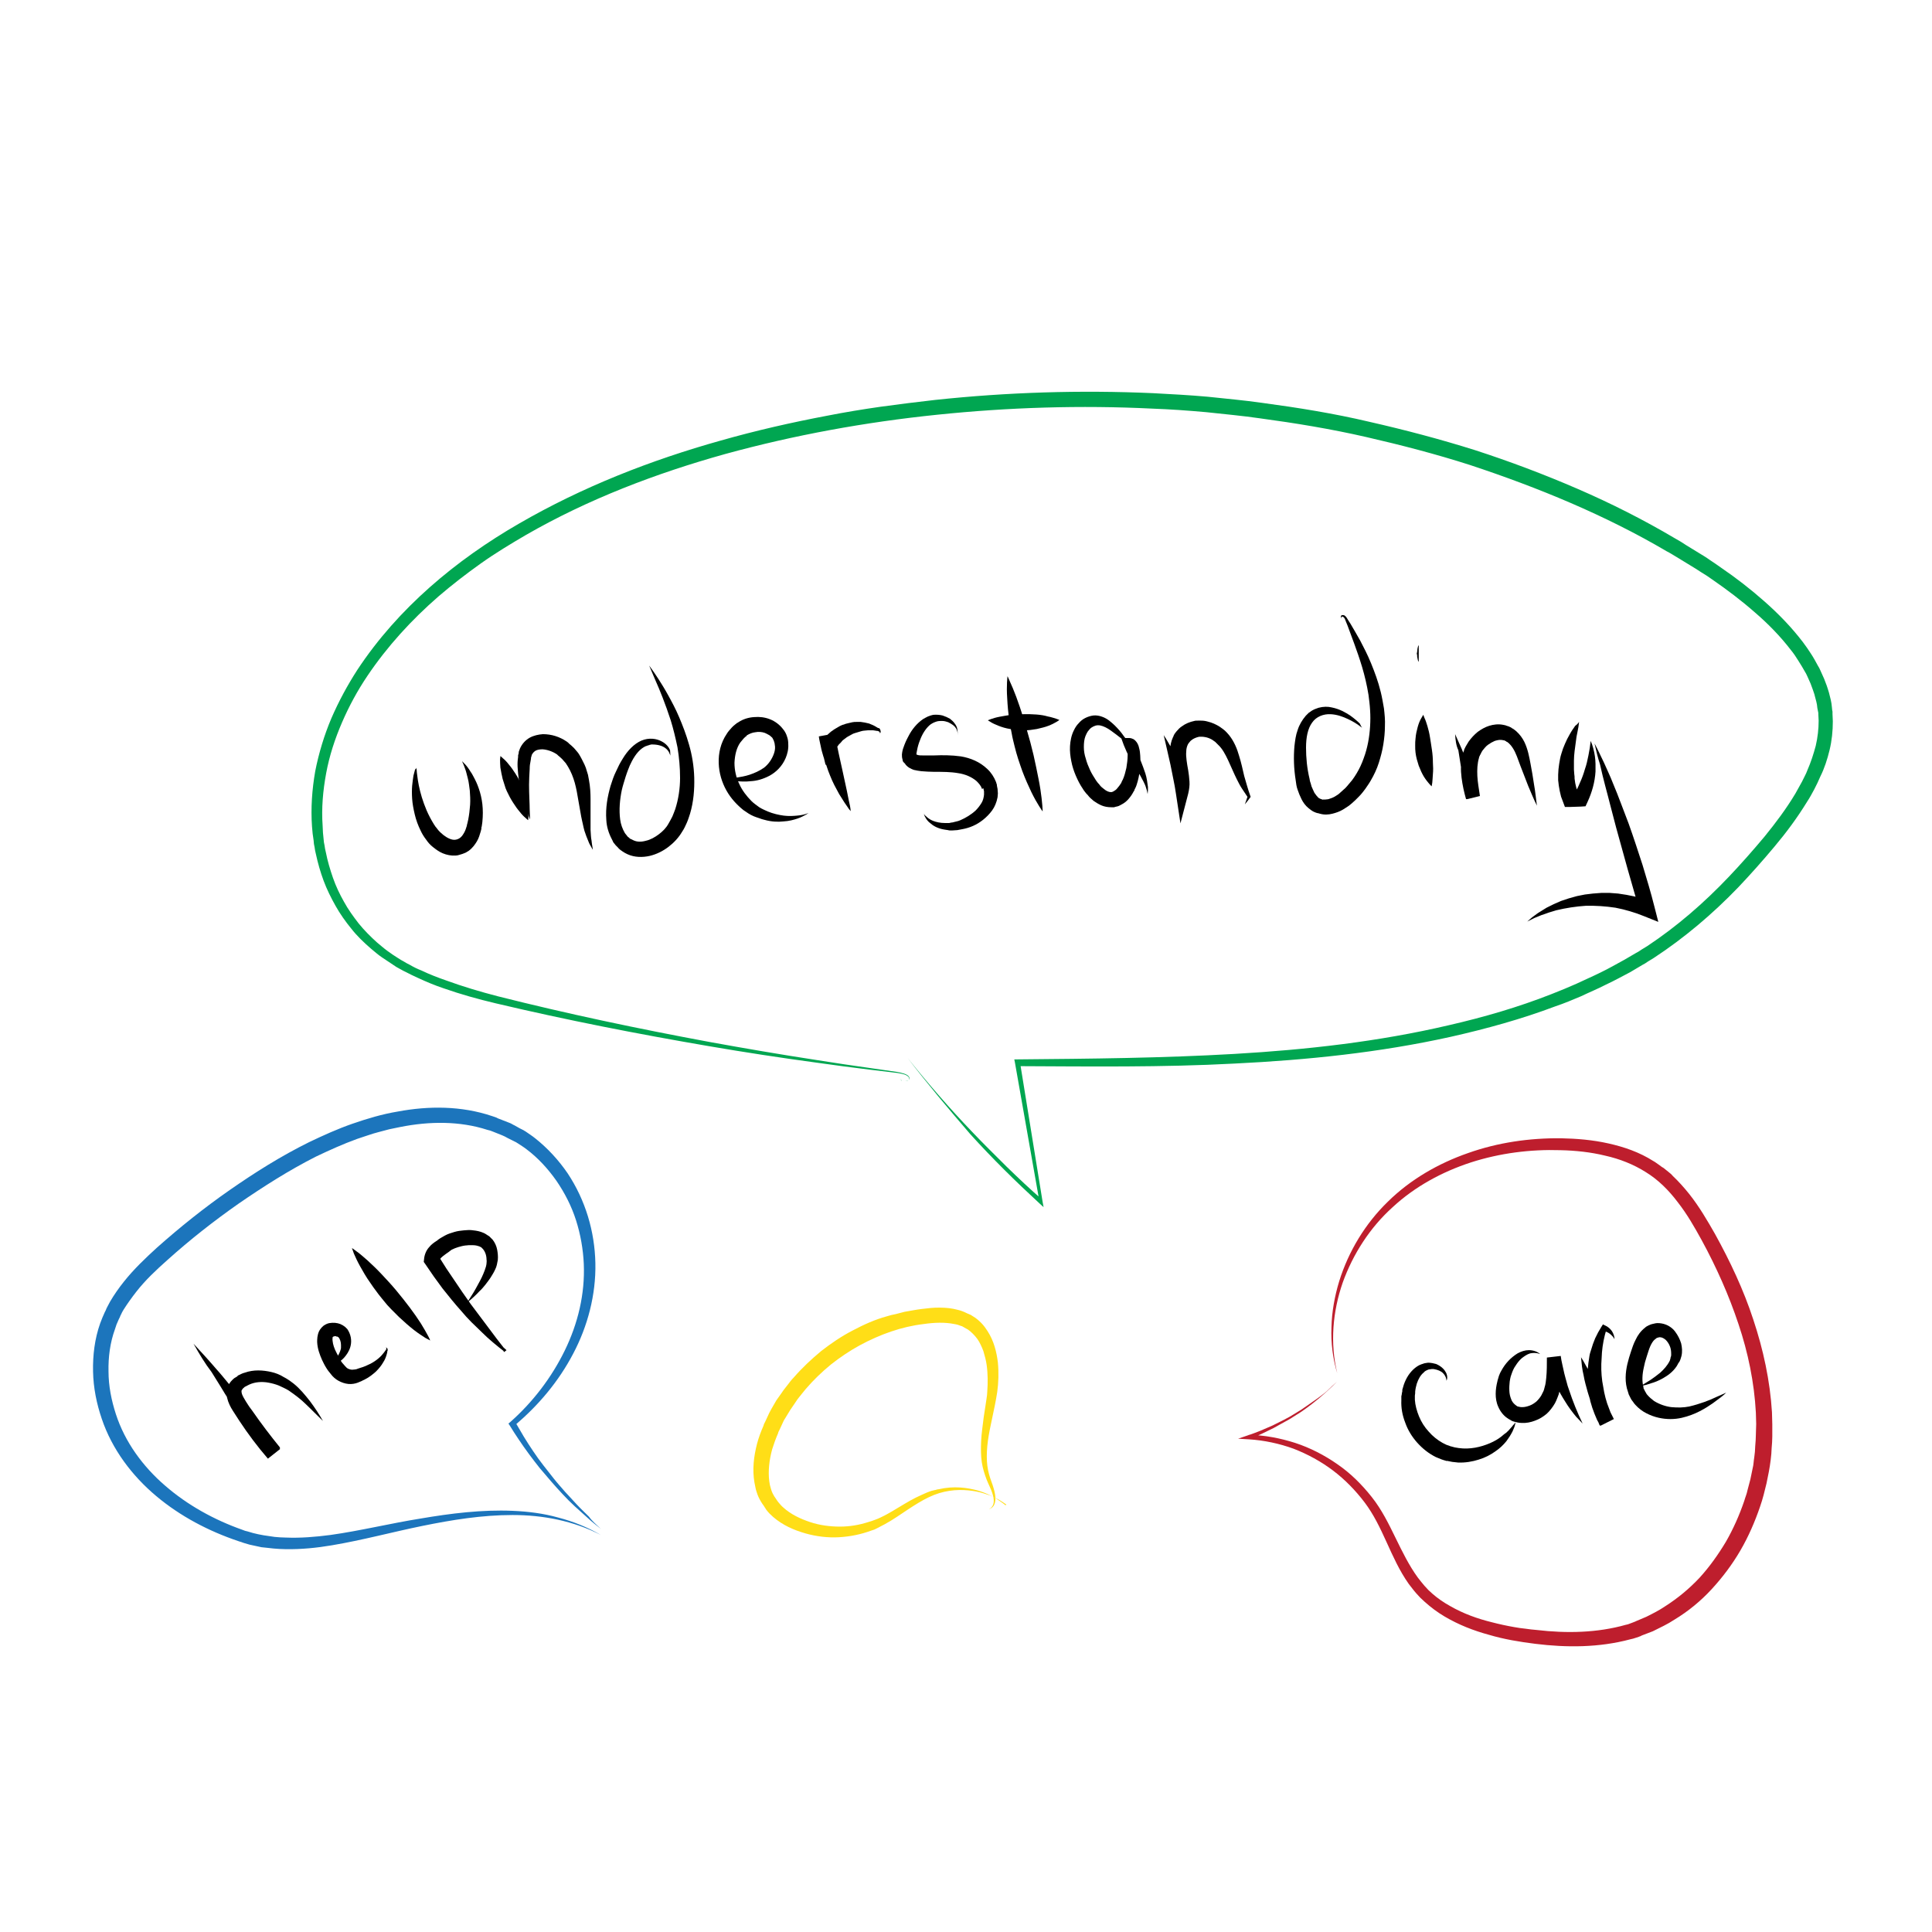 <?xml version="1.0" encoding="utf-8"?>
<!-- Generator: Adobe Illustrator 19.1.0, SVG Export Plug-In . SVG Version: 6.00 Build 0)  -->
<svg version="1.1" id="Layer_1" xmlns="http://www.w3.org/2000/svg" xmlns:xlink="http://www.w3.org/1999/xlink" x="0px" y="0px"
	 viewBox="0 0 600 600" style="enable-background:new 0 0 600 600;" xml:space="preserve">
<style type="text/css">
	.st0{fill:#00A651;}
	.st1{fill:#1C75BC;}
	.st2{fill:#BE1E2D;}
	.st3{fill:#FFDE17;}
</style>
<g>
	<path class="st0" d="M281.9,328.6c6.3,7.9,13,15.6,20,22.9c3.5,3.7,7.1,7.2,10.7,10.8c3.6,3.5,7.3,7,11.1,10.3l-0.9,0.5l-7.6-43.1
		l-0.2-1l1.1,0c22.5-0.2,44.9-0.4,67.3-1.7c22.4-1.3,44.7-3.8,66.5-8.9c10.9-2.5,21.6-5.6,32-9.7c2.6-1,5.2-2.1,7.7-3.2
		c2.5-1.2,5.1-2.3,7.5-3.5c2.5-1.2,4.9-2.6,7.3-3.9l3.6-2.1l0.9-0.5c0.3-0.2,0.6-0.4,0.9-0.6l1.8-1.1c9.2-6.1,17.6-13.4,25.3-21.5
		c3.8-4,7.5-8.2,11.1-12.5c3.5-4.3,6.8-8.7,9.6-13.4c0.7-1.2,1.3-2.4,2-3.6l0.9-1.8c0.3-0.6,0.6-1.2,0.8-1.8c1.1-2.5,1.9-5,2.6-7.6
		c0.6-2.6,0.9-5.2,0.9-7.8l-0.1-2c0,0,0-0.3,0-0.1l0-0.3l-0.1-0.5l-0.2-1c-0.1-1.5-0.5-2.6-0.8-3.8c-0.1-0.6-0.4-1.2-0.6-1.9
		l-0.7-1.9l-0.8-1.8c-0.3-0.6-0.5-1.2-0.9-1.8c-0.7-1.2-1.3-2.3-2.1-3.5l-1.1-1.7c-0.4-0.6-0.8-1.1-1.2-1.6
		c-3.3-4.3-7.1-8.2-11.3-11.8c-4.1-3.6-8.6-7-13.1-10.1c-1.1-0.8-2.3-1.6-3.5-2.3c-0.6-0.4-1.2-0.8-1.7-1.1l-1.8-1.1l-3.6-2.2
		c-1.2-0.7-2.4-1.5-3.6-2.1c-9.5-5.6-19.6-10.6-29.8-15c-10.2-4.4-20.7-8.3-31.3-11.8c-10.6-3.4-21.4-6.2-32.3-8.7
		c-10.9-2.5-21.9-4.3-33-5.8c-5.5-0.8-11.1-1.3-16.6-1.9c-5.6-0.5-11.1-0.9-16.7-1.1c-22.3-1.1-44.7-0.4-66.9,1.9
		c-22.3,2.3-44.3,6.3-65.8,12.2c-21.5,6-42.5,14-61.8,25.1c-4.8,2.8-9.6,5.7-14.1,8.9c-4.5,3.2-8.9,6.6-13.1,10.2
		c-8.4,7.3-15.9,15.5-22.1,24.7c-3.1,4.6-5.7,9.4-7.9,14.5c-2.2,5.1-3.9,10.3-4.9,15.7c-1,5.4-1.5,10.9-1.1,16.4l0.1,2.1l0.2,2
		l0.1,1l0.2,1c0.1,0.7,0.2,1.4,0.4,2.1c0.5,2.6,1.3,5.3,2.2,7.9c0.9,2.6,2.1,5.1,3.4,7.4c1.3,2.4,2.9,4.6,4.6,6.8
		c1.7,2.1,3.7,4.1,5.7,5.9c1.1,0.9,2.1,1.8,3.2,2.6c0.6,0.4,1.1,0.8,1.7,1.2l1.7,1.1l0.8,0.5l0.9,0.5c0.6,0.4,1.2,0.7,1.8,1
		c1.2,0.7,2.4,1.3,3.7,1.8c2.5,1.2,5.1,2.2,7.7,3.1c5.2,1.9,10.6,3.5,16,4.9c21.8,5.5,43.7,10.1,65.8,14.2c11,2,22.1,3.9,33.2,5.6
		c5.5,0.9,11.1,1.7,16.7,2.5l8.3,1.2c0.7,0.1,1.4,0.3,2.1,0.5c0.6,0.2,1.4,0.5,1.7,1.2c0.1,0.2,0.1,0.4,0.1,0.5
		c-0.1,0.2-0.2,0.3-0.4,0.4c-0.3,0.2-0.7,0.2-1,0.2c-0.4,0-0.7,0-1-0.1c-0.2,0-0.3-0.1-0.4-0.3c-0.1-0.2,0.1-0.3,0.2-0.4
		c-0.1,0.1-0.3,0.3-0.2,0.4c0.1,0.1,0.3,0.2,0.4,0.3c0.3,0.1,0.7,0.1,1,0.1c0.3,0,0.7-0.1,1-0.2c0.2-0.1,0.3-0.2,0.3-0.3
		c0-0.2,0-0.3-0.1-0.5c-0.3-0.6-1-0.9-1.7-1.1c-0.7-0.2-1.4-0.3-2-0.4l-8.4-1c-5.6-0.7-11.2-1.4-16.7-2.2
		c-11.1-1.5-22.2-3.2-33.3-5.1c-22.2-3.8-44.2-8.1-66.2-13.3c-5.5-1.3-10.9-2.8-16.3-4.7c-2.7-0.9-5.3-2-7.9-3.2
		c-1.3-0.6-2.6-1.2-3.9-1.9c-0.7-0.3-1.3-0.7-1.9-1l-0.9-0.5l-0.9-0.6l-1.8-1.2c-0.6-0.4-1.2-0.8-1.8-1.2c-1.2-0.8-2.3-1.8-3.4-2.7
		c-2.2-1.9-4.3-3.9-6.1-6.2c-1.8-2.2-3.5-4.6-4.9-7.1c-1.4-2.5-2.7-5.1-3.7-7.8c-1-2.7-1.8-5.5-2.4-8.3c-0.2-0.7-0.3-1.4-0.4-2.1
		l-0.2-1l-0.1-1.1l-0.3-2.1l-0.2-2.2c-0.4-5.7,0-11.5,1-17.2c1.1-5.6,2.8-11.2,5-16.4c2.3-5.3,5-10.3,8.1-15.1
		c12.6-19.1,30.6-34.1,50.2-45.4c19.7-11.4,40.9-19.7,62.7-25.8c10.9-3.1,21.9-5.6,33-7.7c5.6-1.1,11.1-2,16.7-2.8l8.4-1.1l8.4-1
		c22.5-2.4,45.1-3.1,67.7-2.1c5.6,0.3,11.3,0.6,16.9,1.1c5.6,0.6,11.3,1.1,16.9,1.9c11.2,1.5,22.4,3.3,33.4,5.9
		c11,2.5,22,5.4,32.8,8.8c10.8,3.5,21.4,7.5,31.8,12c10.4,4.5,20.5,9.6,30.3,15.4c1.3,0.7,2.4,1.4,3.6,2.2l3.6,2.2l1.8,1.1
		c0.7,0.4,1.2,0.8,1.8,1.2c1.2,0.8,2.4,1.6,3.5,2.4c4.7,3.2,9.2,6.7,13.5,10.5c4.3,3.8,8.3,7.9,11.9,12.6c0.4,0.6,0.9,1.2,1.3,1.8
		l1.2,1.8c0.8,1.2,1.5,2.5,2.2,3.8c0.4,0.6,0.7,1.3,1,2l0.9,2l0.8,2.1c0.2,0.7,0.5,1.4,0.7,2.2c0.4,1.5,0.8,3,0.9,4.4l0.1,1l0.1,0.5
		l0,0.3c0,0.3,0,0.3,0,0.4l0.1,2.3c0,3-0.3,6-1,8.9c-0.7,2.9-1.6,5.7-2.9,8.3c-0.3,0.7-0.6,1.3-0.9,2l-1,2c-0.7,1.3-1.4,2.6-2.2,3.8
		c-3,4.9-6.4,9.5-10.1,13.9c-3.6,4.3-7.4,8.6-11.3,12.7c-7.9,8.2-16.6,15.6-26.2,21.9l-1.8,1.1c-0.3,0.2-0.6,0.4-0.9,0.6l-0.9,0.5
		l-3.7,2.2c-2.5,1.3-5,2.7-7.6,3.9c-2.5,1.3-5.2,2.4-7.7,3.6c-2.6,1.1-5.2,2.2-7.9,3.1c-10.6,4-21.5,7-32.6,9.5
		c-22.1,4.9-44.6,7.2-67.1,8.3c-22.5,1.2-45,0.9-67.5,0.8l0.9-1l7,43.2l0.3,1.6l-1.2-1.1c-7.5-6.9-14.7-14-21.5-21.5
		C294.6,344.4,288.1,336.7,281.9,328.6z"/>
</g>
<g>
	<path d="M129.3,238.4c0,0,0,0.2,0.1,0.7c0,0.5,0.1,1.1,0.2,1.9c0.2,1.7,0.6,4,1.4,6.6c0.4,1.3,0.9,2.7,1.5,4.1
		c0.6,1.4,1.4,2.9,2.2,4.2l0.4,0.6c0.1,0.2,0.2,0.3,0.3,0.4c0.2,0.3,0.5,0.6,0.7,0.9c0.5,0.6,1.1,1.1,1.7,1.6
		c1.2,0.9,2.5,1.5,3.5,1.4c1-0.1,1.9-0.6,2.6-1.8c0.4-0.6,0.7-1.3,0.9-2l0.2-0.6l0-0.1l0,0c0-0.1,0,0.1,0,0l0,0l0-0.1l0.1-0.3
		c0.1-0.4,0.2-0.9,0.3-1.3c0.3-1.5,0.5-3.2,0.6-4.7c0.1-1.5,0-3-0.1-4.4c-0.2-1.4-0.3-2.6-0.6-3.7c-0.3-1.1-0.5-2.1-0.8-2.9
		c-0.3-0.8-0.5-1.4-0.7-1.8c-0.2-0.4-0.3-0.7-0.3-0.7s0.2,0.2,0.5,0.5c0.3,0.3,0.8,0.8,1.3,1.5c0.3,0.4,0.5,0.7,0.8,1.2
		c0.3,0.4,0.6,0.9,0.9,1.5c0.6,1.1,1.2,2.3,1.7,3.8c0.5,1.4,0.9,3.1,1.1,4.8c0.2,1.8,0.2,3.6,0,5.6c-0.1,0.5-0.1,1-0.2,1.4l-0.1,0.3
		l0,0.2l0,0.2l-0.2,0.8c-0.3,1-0.6,2.1-1.2,3.1c-0.6,1-1.4,2.1-2.5,2.9c-0.1,0.1-0.3,0.2-0.5,0.3l-0.3,0.2l-0.2,0.1l-0.2,0.1l-0.1,0
		l-0.1,0.1l0,0l-0.1,0l-0.5,0.2c-0.3,0.1-0.7,0.2-1,0.3c-0.3,0.1-0.7,0.2-1.1,0.2c-1.4,0.1-2.8-0.2-4-0.7c-1.2-0.5-2.1-1.2-3-1.9
		c-0.9-0.7-1.6-1.5-2.2-2.4c-0.3-0.4-0.6-0.8-0.9-1.3c-0.1-0.2-0.3-0.5-0.4-0.7l-0.3-0.6c-0.9-1.8-1.5-3.5-1.9-5.2
		c-0.4-1.7-0.7-3.3-0.8-4.8c-0.1-1.5-0.1-2.9,0-4.1c0.1-1.2,0.3-2.3,0.4-3.1c0.2-0.8,0.4-1.5,0.5-1.9
		C129.3,238.7,129.3,238.4,129.3,238.4z"/>
</g>
<g>
	<path d="M164.6,254.5c0,0-0.4-1-1-2.8c-0.6-1.8-1.4-4.3-2.1-7.5c-0.3-1.6-0.6-3.4-0.7-5.3c-0.1-1-0.1-2,0-3l0.1-0.8l0-0.2l0-0.1
		l0,0l0,0c0,0.1,0-0.2,0-0.2l0.1-0.4c0.1-0.2,0.1-0.5,0.1-0.7c0.1-0.4,0.3-0.7,0.4-1.1c0.6-1.3,1.6-2.5,3-3.3c1.3-0.7,2.7-1,4.1-1.1
		c2.7,0,5.2,0.8,7.4,2.3l0.4,0.3l0.2,0.2l0.1,0.1l0.1,0.1l0.6,0.5c0.4,0.4,0.8,0.7,1.2,1.2c0.4,0.5,0.9,1,1.2,1.5
		c0.3,0.5,0.6,1,0.9,1.6c0.3,0.5,0.5,1.1,0.8,1.6c0.2,0.5,0.5,1.1,0.6,1.6c0.2,0.5,0.3,1.1,0.5,1.6c0.1,0.5,0.2,1.1,0.3,1.6
		c0.4,2.1,0.5,4.1,0.5,6c0,1.9,0,3.6,0,5.2c0,1.6,0,3,0,4.3c0.1,1.3,0.1,2.4,0.3,3.3c0.1,0.9,0.2,1.6,0.3,2.1
		c0.1,0.5,0.1,0.8,0.1,0.8s-0.1-0.2-0.4-0.7c-0.2-0.4-0.7-1.1-1-2c-0.4-0.9-0.8-2-1.2-3.2c-0.2-0.6-0.3-1.3-0.5-2.1
		c-0.2-0.7-0.3-1.5-0.5-2.3c-0.3-1.6-0.6-3.3-0.9-5.1c-0.3-1.8-0.6-3.6-1.1-5.4c-0.5-1.8-1.2-3.5-2.1-5l-0.7-1.1
		c-0.3-0.3-0.5-0.6-0.8-0.9c-0.2-0.3-0.7-0.7-1-1l-0.6-0.5l-0.1-0.1l-0.1-0.1l0,0l0,0c-0.1-0.1,0.2,0.1,0.1,0.1l-0.2-0.2
		c-1.3-0.9-3-1.5-4.5-1.6c-0.7,0-1.4,0.1-1.9,0.3c-0.5,0.2-0.9,0.6-1.2,1c0,0.1-0.1,0.2-0.2,0.3c-0.1,0.2-0.1,0.5-0.2,0.7l-0.1,0.4
		c0,0,0.1-0.3,0-0.1l0,0l0,0l0,0.1l0,0.2l-0.1,0.6c-0.2,0.9-0.3,1.7-0.3,2.6c-0.1,1.7-0.2,3.4-0.2,4.9c0,3.1,0.2,5.8,0.2,7.7
		C164.6,253.4,164.6,254.5,164.6,254.5z"/>
</g>
<g>
	<path d="M155.4,234.8c0,0,0.3,0.2,0.8,0.7c0.5,0.4,1.2,1.1,1.8,1.9c0.7,0.8,1.4,1.8,2.1,2.9c0.3,0.5,0.7,1.1,1,1.7
		c0.3,0.6,0.6,1.2,0.9,1.8c0.3,0.6,0.5,1.2,0.7,1.9c0.2,0.6,0.4,1.3,0.6,1.9c0.3,1.2,0.5,2.4,0.7,3.5c0.1,1,0.1,2,0.1,2.6
		c0,0.7-0.1,1-0.1,1s-0.3-0.2-0.8-0.7c-0.5-0.4-1.2-1.1-1.8-1.9c-0.7-0.8-1.4-1.8-2.1-2.9c-0.3-0.5-0.7-1.1-1-1.7
		c-0.3-0.6-0.6-1.2-0.9-1.8c-0.3-0.6-0.5-1.2-0.7-1.9c-0.2-0.6-0.4-1.3-0.6-1.9c-0.3-1.2-0.5-2.4-0.7-3.5c-0.1-1-0.1-2-0.1-2.6
		C155.4,235.2,155.4,234.8,155.4,234.8z"/>
</g>
<g>
	<path d="M208.2,234.7c0,0,0-0.1-0.1-0.3c-0.1-0.2-0.2-0.5-0.4-0.9c-0.4-0.7-1.3-1.6-2.8-2c-0.7-0.2-1.5-0.3-2.4-0.3
		c-0.2,0-0.4,0-0.6,0.1c-0.1,0-0.2,0-0.3,0.1l-0.4,0.1c-0.3,0.1-0.4,0.2-0.6,0.2c-0.2,0.1-0.4,0.2-0.6,0.3c-1.7,1-3.1,2.9-4.2,5.3
		l-0.2,0.4l-0.2,0.5c-0.1,0.3-0.3,0.7-0.4,1c-0.2,0.6-0.5,1.3-0.7,2c-0.4,1.4-0.9,2.8-1.2,4.2c-0.6,2.9-0.9,6.1-0.5,9.1
		c0.2,1.5,0.7,2.9,1.4,4.1l0.1,0.2l0.1,0.1l0,0c-0.2-0.3,0-0.1-0.1-0.1l0.1,0.1l0.4,0.5l0.4,0.5l0.3,0.2c0.1,0.1,0.2,0.2,0.3,0.3
		c0.1,0.1,0.3,0.2,0.4,0.2l0.4,0.2l0.4,0.2c1.1,0.5,2.4,0.5,3.8,0.1c1.4-0.3,2.8-1.1,4-2c1.2-0.9,2.3-2,3-3.3
		c0.5-0.8,0.8-1.5,1.2-2.2c0.3-0.7,0.6-1.5,0.9-2.3c1-3.1,1.5-6.5,1.5-9.7c0-3.3-0.3-6.4-0.8-9.5c-0.6-2.9-1.3-5.8-2.1-8.4
		c-1.7-5.2-3.4-9.4-4.7-12.3c-1.3-3-2-4.7-2-4.7s0.3,0.4,0.8,1.1c0.5,0.7,1.2,1.7,2.1,3.1c0.9,1.4,1.9,3,3,5c1.1,2,2.3,4.2,3.4,6.8
		c1.1,2.6,2.2,5.4,3.1,8.6c0.9,3.1,1.5,6.6,1.6,10.2c0.1,3.6-0.2,7.5-1.3,11.2c-0.3,0.9-0.6,1.9-1,2.8c-0.4,0.9-0.9,2-1.4,2.7
		c-1.1,1.9-2.6,3.5-4.3,4.8c-1.7,1.3-3.7,2.3-5.8,2.8c-2.2,0.5-4.7,0.5-6.9-0.5l-0.8-0.4c-0.3-0.2-0.5-0.3-0.8-0.5
		c-0.2-0.2-0.5-0.3-0.7-0.5c-0.2-0.2-0.5-0.4-0.7-0.7c-0.2-0.2-0.5-0.5-0.7-0.7l-0.4-0.5l-0.4-0.5l0-0.1l-0.1-0.2l0,0l-0.1-0.2
		l-0.2-0.4c-1-1.9-1.6-3.9-1.7-5.9c-0.3-3.9,0.4-7.4,1.3-10.6c0.5-1.6,1-3.1,1.7-4.5c0.3-0.7,0.7-1.4,1-2.1c0.2-0.3,0.3-0.6,0.5-0.9
		l0.3-0.5l0.3-0.5c1.5-2.5,3.5-4.6,5.8-5.6c2.4-1,4.7-0.6,6.2,0.2c1.6,0.8,2.4,2,2.7,2.8C208.2,234.3,208.2,234.7,208.2,234.7z"/>
</g>
<g>
	<path d="M225,242c0,0,0.3,0,1-0.1c0.6-0.1,1.6-0.2,2.7-0.4c1.2-0.2,2.6-0.4,4.1-0.9c1.5-0.5,3.1-1.2,4.5-2.2
		c1.4-1.1,2.5-2.7,3.1-4.5c0.3-0.9,0.4-1.8,0.2-2.7c0-0.4-0.2-0.8-0.3-1.2c-0.1-0.2-0.2-0.4-0.3-0.6l0,0c-0.1-0.1,0.1,0.1,0.1,0.1
		l0,0l-0.1-0.1l-0.1-0.2c-0.1-0.1-0.2-0.3-0.3-0.3c-0.2-0.2-0.5-0.5-0.9-0.7c-0.3-0.2-0.8-0.4-1.2-0.6c-0.9-0.3-1.9-0.4-2.9-0.2
		c-1,0.1-1.9,0.5-2.7,1l-0.1,0.1l0,0c-0.1,0.1,0.1-0.1,0.1,0l0,0l-0.1,0.1l-0.4,0.3c-0.2,0.2-0.3,0.3-0.5,0.5
		c-0.3,0.4-0.7,0.8-1,1.2c-1.2,1.7-1.7,4-1.8,6.3c0,2.3,0.5,4.5,1.5,6.6c0.9,2,2.3,3.8,3.8,5.3c0.7,0.7,1.6,1.3,2.4,1.9
		c0.2,0.1,0.5,0.3,0.7,0.4c0.2,0.1,0.4,0.2,0.6,0.3c0.4,0.2,0.9,0.4,1.3,0.6c1.7,0.7,3.5,1.1,5,1.3c1.6,0.2,3,0.1,4.1,0
		c1.2-0.1,2.1-0.3,2.7-0.5c0.6-0.2,0.9-0.3,0.9-0.3s-0.3,0.2-0.8,0.5c-0.6,0.3-1.4,0.8-2.6,1.2c-1.2,0.4-2.6,0.8-4.4,0.9
		c-1.7,0.2-3.8,0.1-5.9-0.5c-0.5-0.1-1.1-0.3-1.6-0.5c-0.3-0.1-0.6-0.2-0.9-0.3c-0.2-0.1-0.5-0.2-0.8-0.3c-1.2-0.5-2.2-1.2-3.2-1.9
		c-2-1.6-3.9-3.6-5.3-6.1c-1.4-2.5-2.3-5.4-2.4-8.5c-0.1-3.1,0.6-6.3,2.5-9.1c0.4-0.7,1-1.3,1.6-2c0.3-0.3,0.7-0.7,1-0.9l0.4-0.3
		l0.1-0.1l0.1-0.1l0.1,0l0.3-0.2c1.5-1,3.2-1.5,4.9-1.6c3.3-0.3,6.8,0.8,9.1,3.9c0.2,0.2,0.2,0.3,0.3,0.4l0.3,0.5
		c0.2,0.4,0.4,0.8,0.5,1.2c0.3,0.8,0.4,1.6,0.4,2.4c0.1,1.6-0.3,3.1-0.8,4.3c-1.1,2.6-3,4.4-5,5.5c-2.1,1.1-4,1.6-5.8,1.7
		c-1.7,0.2-3.2,0.1-4.4,0c-1.2-0.1-2.1-0.3-2.8-0.3C225.4,242.1,225,242,225,242z"/>
</g>
<g>
	<path d="M297.4,228.1c0,0,0-0.1,0-0.2c0-0.2,0-0.4-0.1-0.7c-0.1-0.6-0.5-1.4-1.3-2c-0.4-0.3-0.9-0.6-1.5-0.9
		c-0.6-0.2-1.2-0.4-1.9-0.4c-0.7,0-1.4,0-2.1,0.3c-0.2,0.1-0.3,0.1-0.5,0.2l-0.2,0.1l-0.2,0.1c-0.5,0.3-0.7,0.4-1,0.7
		c-1.2,1.1-2.2,2.7-2.9,4.6c-0.4,1-0.7,2-0.9,3.1c-0.1,0.5-0.2,1-0.2,1.2c0,0.1,0,0.2,0,0.2c0,0,0,0,0,0l0,0l-0.1-0.1l0,0l0.1,0.1
		c0,0,0,0.1,0,0.1c0,0,0,0,0-0.1s0,0,0-0.1l0,0c0,0,0.2,0.1,0.5,0.2c0.4,0.1,0.8,0.1,1.4,0.1c1.2,0,2.4,0,3.7,0
		c2.5-0.1,5.3-0.1,8.2,0.3c3,0.5,5.9,1.7,8.2,3.9c1.2,1.1,2.1,2.5,2.7,4l0.2,0.6l0,0.1l0.1,0.2l0,0l0,0.1l0,0.2l0.1,0.5
		c0,0.2,0.1,0.3,0.1,0.5c0,0.5,0.1,0.9,0.1,1.4c0,0.4-0.1,0.8-0.1,1.2c-0.3,1.6-0.9,3-1.7,4.1c-0.8,1.1-1.8,2.1-2.8,2.9
		c-2,1.6-4.2,2.5-6.4,2.9c-0.5,0.1-1.1,0.2-1.6,0.3c-0.5,0-1,0.1-1.5,0.1c-0.2,0-0.4,0-0.7,0c-0.2,0-0.5,0-0.7-0.1
		c-0.5-0.1-0.9-0.1-1.3-0.2c-1.7-0.3-3.1-1-4-1.8c-1-0.7-1.5-1.5-1.8-2.1c-0.2-0.3-0.2-0.5-0.3-0.7c-0.1-0.1-0.1-0.2-0.1-0.2
		s0.1,0.1,0.2,0.2c0.1,0.1,0.2,0.3,0.5,0.5c0.4,0.4,1.1,1,2.1,1.4c1,0.4,2.3,0.7,3.8,0.7c0.4,0,0.8,0,1.1,0c0.2,0,0.4,0,0.6-0.1
		c0.2,0,0.4-0.1,0.7-0.1c0.3-0.1,0.8-0.2,1.2-0.3c0.4-0.1,0.8-0.2,1.2-0.4c1.6-0.7,3.3-1.7,4.7-3c0.7-0.7,1.3-1.5,1.8-2.3
		c0.5-0.8,0.7-1.7,0.8-2.6c0-0.2,0-0.4,0-0.6c0-0.2,0-0.3,0-0.5c0,0-0.1-0.3-0.1-0.4l-0.1-0.5L305,245l0-0.1l0,0
		c0.1,0.4,0,0.1,0,0.2l0,0l-0.1-0.3c-0.3-0.8-0.9-1.5-1.6-2.2c-1.5-1.3-3.6-2.2-5.8-2.5c-2.3-0.4-4.8-0.4-7.4-0.4
		c-1.3,0-2.7-0.1-4-0.2c-0.7-0.1-1.5-0.2-2.3-0.4c-0.8-0.3-1.8-0.7-2.6-1.7l-0.1-0.2l-0.2-0.2l-0.2-0.2l-0.1-0.1l-0.1-0.1l0,0
		c-0.1-0.2,0-0.1-0.1-0.2l0-0.1c-0.1-0.1-0.1-0.3-0.1-0.4c-0.2-0.6-0.2-1.1-0.2-1.6c0.1-1,0.3-1.7,0.5-2.2c0.4-1.2,0.9-2.3,1.5-3.4
		c1.1-2.2,2.7-4.1,4.6-5.4c0.5-0.3,1.1-0.6,1.5-0.8c0.5-0.2,1.1-0.4,1.6-0.5c1.1-0.1,2.1,0,2.9,0.2c0.9,0.3,1.6,0.6,2.3,1
		c0.6,0.5,1.1,0.9,1.5,1.5c0.8,1,0.9,2,0.9,2.7C297.5,227.8,297.3,228.1,297.4,228.1z"/>
</g>
<g>
	<path d="M312.9,210c0,0,0.3,0.6,0.8,1.8c0.5,1.1,1.2,2.7,1.9,4.6c0.7,1.9,1.5,4.2,2.2,6.6c0.4,1.2,0.7,2.5,1.1,3.7
		c0.4,1.3,0.7,2.6,1.1,3.9c0.7,2.6,1.3,5.2,1.8,7.7c0.5,2.5,1,4.8,1.3,6.8c0.3,2,0.5,3.7,0.6,5c0.1,1.2,0.1,1.9,0.1,1.9
		s-1.7-2.3-3.5-6c-0.9-1.9-1.9-4.1-2.8-6.5c-0.4-1.2-0.9-2.5-1.3-3.8c-0.4-1.3-0.8-2.6-1.1-3.9c-0.3-1.3-0.7-2.7-0.9-4
		c-0.3-1.3-0.5-2.6-0.7-3.9c-0.4-2.5-0.6-4.9-0.7-7C312.5,212.8,312.9,210,312.9,210z"/>
</g>
<g>
	<path d="M306.8,223.7c0,0,0.4-0.2,1-0.4c0.6-0.2,1.5-0.5,2.6-0.7c1-0.2,2.3-0.4,3.5-0.6c1.3-0.1,2.6-0.2,4-0.2c0.7,0,1.4,0,2,0
		c0.7,0,1.3,0.1,2,0.1c1.3,0.1,2.5,0.3,3.5,0.6c1.1,0.2,1.9,0.5,2.6,0.7c0.6,0.2,1,0.4,1,0.4s-1.3,1-3.4,1.8c-1,0.4-2.3,0.7-3.6,1
		c-0.7,0.1-1.3,0.2-2,0.3c-0.7,0.1-1.4,0.1-2.1,0.1c-0.7,0-1.4,0-2.1-0.1c-0.7-0.1-1.4-0.2-2.1-0.3c-1.3-0.2-2.6-0.6-3.6-1
		c-1-0.4-1.9-0.8-2.5-1.2C307.2,224,306.8,223.7,306.8,223.7z"/>
</g>
<g>
	<path d="M423,226c0,0-0.4-0.3-1.1-0.8c-0.7-0.5-1.8-1.2-3.3-1.9c-1.5-0.7-3.3-1.4-5.4-1.5c-2.1-0.1-4.4,0.7-5.7,2.6
		c-1.4,1.9-1.9,4.7-1.9,7.8c0,3.1,0.3,6.4,1.1,9.7l0.1,0.6c0.1,0.2,0.1,0.5,0.2,0.6c0.1,0.4,0.2,0.8,0.3,1.1c0.3,0.7,0.6,1.4,0.9,2
		c0.4,0.6,0.8,1.1,1.2,1.5c0.2,0.2,0.5,0.3,0.7,0.4l0.2,0.1l0.1,0l0,0c-0.2-0.1,0,0-0.1,0l0.1,0c0.2,0.1,0.5,0.2,0.5,0.1l0.1,0
		l0.2,0c0.1,0,0.3,0,0.4,0c0.3,0,0.6-0.1,0.9-0.1c0.6-0.2,1.3-0.4,2-0.8c0.7-0.4,1.3-0.8,1.9-1.4l1-0.9c0.4-0.3,0.6-0.6,0.9-0.9
		c0.5-0.6,1.1-1.3,1.6-1.9c0.5-0.7,1-1.4,1.4-2.1c0.9-1.5,1.6-3,2.2-4.7c1.2-3.2,1.8-6.6,2-10c0.1-1.7,0.1-3.3,0-4.9
		c-0.1-1.8-0.3-3.2-0.5-4.8c-0.5-3.1-1.2-6-2-8.7c-1.6-5.3-3.4-9.7-4.5-12.8c-0.3-0.8-0.6-1.4-0.8-2c-0.2-0.5-0.6-0.9-1-0.8
		c-0.1,0-0.1,0.2-0.1,0.3c0,0.1,0.1,0.3,0.2,0.3c0.1,0.1,0.2,0,0.2-0.1c0-0.1,0-0.1,0-0.1s0,0,0,0.1c0,0.1-0.1,0.2-0.2,0.1
		c-0.1,0-0.2-0.1-0.3-0.3c0-0.1-0.1-0.2-0.1-0.3c0-0.1,0.1-0.3,0.2-0.4c0.2-0.1,0.6-0.1,0.9,0c0.3,0.2,0.5,0.4,0.7,0.7
		c0.4,0.6,0.7,1.2,1.2,1.9c0.8,1.4,1.9,3.2,3,5.2c1.1,2.1,2.3,4.4,3.4,7.1c1.1,2.7,2.2,5.6,3,8.9c0.4,1.6,0.7,3.4,1,5.1
		c0.2,1.8,0.4,3.6,0.3,5.5c0,1.9-0.2,3.8-0.5,5.7c-0.3,1.9-0.8,3.8-1.4,5.7c-0.6,1.9-1.5,3.8-2.5,5.5c-0.5,0.9-1.1,1.7-1.7,2.6
		c-0.6,0.8-1.2,1.6-2,2.4c-0.4,0.4-0.8,0.8-1.1,1.1l-1.1,1c-0.8,0.7-1.7,1.3-2.7,1.9c-1,0.6-2.1,1-3.3,1.3c-1.2,0.3-2.5,0.4-3.9,0
		c-0.4-0.1-0.6-0.2-0.8-0.2l-0.1,0l-0.2-0.1l-0.1,0l-0.2-0.1l-0.5-0.2c-0.6-0.3-1.1-0.7-1.6-1.1c-1-0.8-1.7-1.8-2.2-2.8
		c-0.5-1-0.9-2-1.2-2.9c-0.2-0.5-0.3-1-0.4-1.5l-0.1-0.7l-0.1-0.7c-0.6-3.7-0.7-7.3-0.4-10.7c0.2-1.7,0.4-3.4,1-5
		c0.5-1.6,1.4-3.1,2.5-4.4c0.3-0.3,0.6-0.6,0.9-0.9c0.4-0.3,0.6-0.4,1-0.7c0.4-0.2,0.7-0.4,1-0.5c0.4-0.1,0.7-0.3,1.1-0.4
		c1.5-0.4,2.9-0.4,4.1-0.1c2.5,0.5,4.3,1.6,5.7,2.5c1.4,1,2.4,1.9,3,2.5C422.7,225.6,423,226,423,226z"/>
</g>
<g>
	<path d="M442,222c0,0,0.2,0.4,0.4,1c0.3,0.6,0.6,1.5,0.9,2.5c0.3,1,0.6,2.2,0.8,3.5c0.1,0.6,0.2,1.3,0.3,1.9c0.1,0.7,0.2,1.3,0.3,2
		c0.2,1.3,0.3,2.7,0.3,3.9c0.1,1.3,0.1,2.5,0,3.6c-0.1,1.1-0.1,2-0.2,2.7c-0.1,0.7-0.2,1.1-0.2,1.1s-1.2-1.1-2.4-3
		c-0.6-1-1.1-2.1-1.6-3.4c-0.2-0.7-0.4-1.3-0.6-2c-0.2-0.7-0.3-1.4-0.4-2.1c-0.1-0.7-0.1-1.4-0.1-2.2c0-0.7,0-1.4,0.1-2.1
		c0.1-1.4,0.4-2.6,0.7-3.7c0.3-1.1,0.7-2,1-2.5C441.8,222.3,442,222,442,222z"/>
</g>
<g>
	<path d="M440,203c0,0,0-0.2,0.1-0.5c0-0.3,0.1-0.6,0.1-0.9c0.1-0.6,0.3-1.1,0.4-1.1l0,0l0,0c0-4.5,0,6.1,0,5l0,0l0,0l0,0l0,0
		c0,0,0,0,0,0c0,0,0,0-0.1-0.1c0,0-0.1-0.1-0.1-0.2c-0.1-0.2-0.1-0.5-0.2-0.8c-0.1-0.3-0.1-0.7-0.1-1C440,203.2,440,203,440,203
		s0-0.2,0.1-0.5c0-0.3,0.1-0.6,0.1-1c0.1-0.3,0.1-0.6,0.2-0.8c0-0.1,0.1-0.2,0.1-0.2c0,0,0,0,0.1-0.1c0,0,0,0,0,0l0,0l0,0l0,0l0,0
		c0-1.1,0,9.5,0,5l0,0l0,0c-0.2,0-0.3-0.4-0.4-1.1c-0.1-0.3-0.1-0.7-0.1-0.9C440,203.2,440,203,440,203z"/>
</g>
<g>
	<path d="M451.9,228c0.7,1.6,1.4,3.1,2.1,4.7c0.6,1.6,1.3,3.2,1.9,4.8c1.2,3.2,2.3,6.4,3.4,9.7l-4,1c-0.6-2.1-1.1-4.3-1.4-6.7
		c-0.3-2.3-0.3-4.9,0.4-7.4c0.1-0.3,0.2-0.6,0.3-0.9l0.1-0.2l0-0.1l0-0.1l0.1-0.2l0.2-0.4l0.2-0.4l0.3-0.5c0.2-0.3,0.4-0.7,0.6-1
		c0.8-1.1,1.7-2.1,2.8-3c1.1-0.8,2.3-1.5,3.6-1.9c1.3-0.4,2.8-0.6,4.3-0.3c0.4,0.1,0.7,0.1,1.1,0.3c0.4,0.1,0.7,0.2,1.1,0.4l0.5,0.3
		l0.1,0.1l0.1,0l0.1,0.1l0,0l0.2,0.1c0.1,0.1,0.2,0.1,0.4,0.3l0.5,0.4c1.1,1,1.9,2.1,2.5,3.3c1.1,2.3,1.5,4.6,1.9,6.7
		c0.4,2.2,0.8,4.3,1.1,6.5c0.4,2.2,0.6,4.4,0.9,6.6c-1-2-1.8-4-2.7-6.1c-0.8-2-1.6-4.1-2.4-6.2c-0.8-2.1-1.4-4.1-2.4-5.6
		c-0.5-0.8-1.1-1.4-1.6-1.8c-0.1,0-0.1-0.1-0.2-0.1c-0.1,0-0.2-0.1-0.3-0.2l-0.2-0.1l0,0l0,0c-0.1-0.1,0.1,0.1,0.1,0l0,0l-0.1,0
		l-0.2-0.1c-0.1-0.1-0.3-0.1-0.5-0.1c-0.2-0.1-0.3-0.1-0.5-0.1c-0.7-0.1-1.4,0.1-2.1,0.3c-0.7,0.3-1.4,0.7-2.1,1.2
		c-0.7,0.5-1.2,1.2-1.7,1.8c-0.1,0.2-0.2,0.3-0.3,0.5c0,0.1-0.1,0.1-0.1,0.2l-0.2,0.4l-0.2,0.4l0,0l0,0c0.1-0.2,0-0.1,0-0.1l0,0
		l0,0.1l-0.1,0.2c-0.1,0.2-0.2,0.4-0.2,0.6c-0.5,1.7-0.6,3.6-0.5,5.6c0.1,2,0.5,4.1,0.8,6.2l-4,1c-0.7-3.3-1.3-6.7-1.9-10.1
		c-0.3-1.7-0.5-3.4-0.8-5.1C452.2,231.5,452,229.8,451.9,228z"/>
</g>
<g>
	<path d="M495.2,230.9c1.1,2,2,4.1,3,6.1c0.9,2.1,1.9,4.1,2.7,6.2c0.9,2.1,1.7,4.2,2.5,6.3c0.8,2.1,1.6,4.2,2.4,6.3
		c1.5,4.2,2.9,8.5,4.3,12.8c1.3,4.3,2.6,8.6,3.7,13l1.2,4.7l-4.5-1.8l-2.1-0.8l-2.2-0.7l-2.2-0.6l-2.3-0.5l-2.3-0.3l-2.3-0.2
		l-2.3-0.1l-2.3,0c-0.8,0.1-1.6,0.1-2.3,0.2l-2.3,0.3l-2.3,0.4l-2.3,0.5l-2.3,0.7c-0.7,0.3-1.5,0.5-2.3,0.8
		c-0.7,0.3-1.5,0.6-2.2,0.9l-2.2,1.1c0.6-0.5,1.2-1.1,1.9-1.6c0.7-0.5,1.3-1,2-1.4c0.7-0.4,1.4-0.9,2.1-1.3l2.2-1.1l2.3-1l2.4-0.8
		l2.5-0.7c0.8-0.2,1.7-0.3,2.5-0.5l2.5-0.3l2.6-0.2l2.6,0l2.6,0.2l2.6,0.4l2.5,0.5l2.5,0.7l2.4,0.9l-3.3,2.9l-3.7-12.9l-1.8-6.5
		l-1.8-6.5l-1.7-6.5c-0.6-2.2-1.1-4.4-1.7-6.5c-0.6-2.2-1.1-4.4-1.6-6.6C496.2,235.3,495.7,233.1,495.2,230.9z"/>
</g>
<g>
	<path d="M490.4,224.2c-0.1,1.1-0.3,2.1-0.5,3.1c-0.1,0.5-0.2,1-0.3,1.5l-0.2,1.5c-0.1,1-0.3,2-0.4,3c-0.1,1-0.2,1.9-0.2,2.9l0,1.4
		l0,1.4l0.1,1.4c0.1,0.5,0.1,0.9,0.1,1.4l0.2,1.4c0.1,0.4,0.2,0.9,0.3,1.3l0.4,1.3l0.4,1.3l-2.3-1.6c1,0,2,0,3,0.1l-2.2,1.3
		c0.3-0.6,0.7-1.3,1-1.9c0.3-0.6,0.6-1.3,0.9-2c0.6-1.3,1.1-2.7,1.5-4.1c0.5-1.4,0.8-2.8,1.1-4.3c0.1-0.7,0.3-1.5,0.4-2.2l0.3-2.3
		c0.3,0.7,0.6,1.5,0.8,2.3c0.2,0.8,0.4,1.6,0.5,2.4c0.1,0.8,0.2,1.6,0.2,2.4c0,0.4,0,0.8,0,1.2c0,0.4,0,0.8,0,1.2
		c-0.2,3.3-1.1,6.5-2.5,9.5l-0.6,1.3l-1.6,0.1c-1,0-2,0.1-3,0.1l-1.8,0l-0.6-1.6l-0.6-1.6l-0.4-1.7c-0.1-0.6-0.2-1.1-0.3-1.7
		l-0.2-1.7c0-0.6,0-1.1,0-1.7l0.1-1.7c0.1-1.1,0.3-2.2,0.5-3.3c0.2-1.1,0.6-2.1,0.9-3.1c0.4-1,0.8-2,1.3-3c0.5-0.9,1-1.9,1.6-2.8
		l0.9-1.3C489.8,225,490.1,224.6,490.4,224.2z"/>
</g>
<g>
	<path d="M264.2,251.9c-0.4-0.4-0.7-0.8-1-1.3l-0.9-1.3c-0.6-0.9-1.1-1.8-1.7-2.7c-0.5-0.9-1-1.9-1.5-2.8c-0.5-1-0.9-1.9-1.3-2.9
		c-0.4-1-0.8-2-1.1-3c-0.3-1-0.7-2-1-3c-0.3-1-0.6-2-0.8-3.1c-0.2-1-0.5-2.1-0.6-3.1l4.9-0.9c0.2,1,0.4,2.1,0.6,3.1l-4.4-0.8
		c0.3-0.4,0.6-0.8,0.9-1.2c0.3-0.4,0.6-0.7,1-1c0.4-0.3,0.7-0.7,1.1-0.9c0.4-0.3,0.8-0.6,1.2-0.8c0.4-0.2,0.8-0.5,1.2-0.7
		c0.4-0.2,0.8-0.4,1.3-0.5c0.4-0.2,0.9-0.3,1.3-0.4c0.4-0.1,0.9-0.2,1.3-0.3c0.4-0.1,0.9-0.1,1.3-0.1c0.4,0,0.9,0,1.3,0
		c0.4,0.1,0.9,0.1,1.3,0.2c0.4,0.1,0.9,0.2,1.3,0.3c0.4,0.2,0.8,0.3,1.2,0.5c0.4,0.2,0.8,0.4,1.1,0.6l0.5,0.3l0,0c0.1,0,0,0,0.1,0
		l0.1,0c0,0,0.1,0.1,0.2,0.1c0.1,0.1,0.2,0.2,0.2,0.3c0.1,0.2,0.2,0.4,0.2,0.7c0,0.1,0,0.3-0.1,0.4c-0.1,0.1-0.2,0.1-0.3,0.2
		c0.2-0.1,0.2-0.3,0.1-0.4c-0.1-0.1-0.2-0.3-0.4-0.3c-0.1,0-0.1-0.1-0.2-0.1l-0.1,0l-0.1,0c0,0,0,0,0,0l0,0l-0.6-0.1
		c-0.4-0.1-0.8-0.1-1.1-0.1c-0.4,0-0.7,0-1.1,0c-0.4,0-0.7,0.1-1.1,0.1c-0.4,0-0.7,0.1-1.1,0.2l-1,0.3c-0.3,0.1-0.7,0.2-1,0.3
		c-0.3,0.1-0.6,0.2-0.9,0.4c-0.3,0.2-0.6,0.3-0.9,0.5c-0.3,0.2-0.6,0.3-0.8,0.5c-0.3,0.2-0.5,0.4-0.8,0.6c-0.3,0.2-0.5,0.4-0.7,0.7
		c-0.2,0.2-0.4,0.5-0.7,0.7c-0.4,0.5-0.7,1-1.1,1.5l-3.1,5l-1.4-5.8c-0.2-1-0.5-2-0.7-3.1l4.9-0.9l1.2,5.9l1.3,5.9l1.3,6l0.3,1.5
		c0.1,0.5,0.2,1,0.3,1.5C263.9,249.8,264.1,250.8,264.2,251.9z"/>
</g>
<g>
	<path d="M350.4,232c0.1,0.1,0.3,0,0.4-0.1c0-0.1,0-0.3-0.1-0.4c-0.2-0.2-0.5-0.5-0.8-0.7l-1.6-1.4c-1.1-0.9-2.2-1.7-3.3-2.5
		c-1.1-0.8-2.3-1.4-3.3-1.6c-1.1-0.2-1.9,0.1-2.8,0.7c-0.4,0.3-0.7,0.7-1.1,1.2c-0.2,0.3-0.5,0.9-0.7,1.4c-0.4,1-0.5,2.2-0.5,3.4
		c0,1.2,0.2,2.4,0.6,3.6c0.3,1.2,0.8,2.4,1.3,3.5c0.5,1.1,1.2,2.2,1.9,3.3c0.2,0.3,0.4,0.5,0.6,0.8l0.3,0.3c0.1,0.1,0.2,0.3,0.3,0.4
		c0.3,0.4,0.8,0.8,1.2,1.1c0.8,0.7,1.6,1,2.2,1c0,0,0.1,0,0.1,0l0.1,0l0,0l0,0l0,0c-0.2,0,0,0-0.1,0c0.2,0,0.4-0.1,0.4-0.1
		c0,0,0.3-0.1,0.4-0.2c0.3-0.2,0.7-0.4,1-0.8c0.3-0.4,0.7-0.8,1-1.3c0,0,0.1-0.2,0.1-0.1l0.1-0.2c0.1-0.1,0.2-0.3,0.2-0.4
		c0.1-0.2,0.2-0.5,0.4-0.8c0.5-1.1,0.8-2.3,1.1-3.6c0.2-1.3,0.4-2.6,0.4-3.9l0-1l0-0.5l0-0.1l0-0.2c0-0.2-0.1-0.4,0-0.4
		c0,0,0.1,0,0.2,0.1c0.1,0.1,0.3,0.1,0.4,0.1l1.7-2.1c0.1,0.6,0.3,1.3,0.4,1.9c0.2,0.6,0.4,1.3,0.6,1.9l1.5,3.9
		c0.2,0.7,0.5,1.3,0.7,2c0.2,0.7,0.4,1.4,0.5,2.1c0.1,0.7,0.2,1.4,0.3,2.1l0,1.1l-0.1,1.1l-0.2-1l-0.3-1c-0.2-0.7-0.5-1.3-0.8-1.9
		c-0.6-1.2-1.3-2.4-2-3.6c-0.7-1.2-1.5-2.4-2.2-3.6c-0.3-0.6-0.7-1.3-1-2c-0.3-0.7-0.6-1.4-0.9-2.1l-0.8-2.2l2.5,0
		c0.5,0,1,0.2,1.4,0.4c0.4,0.3,0.7,0.6,0.9,0.9c0.4,0.6,0.6,1.1,0.7,1.6c0,0.1,0.1,0.2,0.1,0.4l0.1,0.4l0.1,0.6
		c0,0.4,0.1,0.7,0.1,1.1c0.1,1.5,0.1,3-0.1,4.5c-0.2,1.5-0.5,3.1-1,4.6c-0.1,0.4-0.3,0.8-0.5,1.2c-0.1,0.2-0.2,0.3-0.2,0.5l-0.1,0.2
		l-0.2,0.3c-0.4,0.8-0.9,1.5-1.5,2.2c-0.6,0.7-1.3,1.3-2.3,1.8c-0.5,0.3-0.9,0.5-1.5,0.6c-0.4,0.1-0.5,0.1-0.7,0.2l-0.1,0l-0.1,0
		l-0.1,0l-0.2,0c-0.1,0-0.3,0-0.4,0c-1.1,0-2.2-0.2-3.1-0.6c-0.9-0.4-1.7-0.9-2.4-1.4c-0.7-0.6-1.3-1.1-1.8-1.8l-0.4-0.4l-0.4-0.5
		c-0.2-0.3-0.5-0.6-0.7-1c-0.9-1.3-1.6-2.7-2.2-4.1c-0.6-1.4-1.1-2.9-1.4-4.5c-0.3-1.5-0.5-3.1-0.4-4.7c0.1-1.6,0.4-3.3,1.2-4.9
		c0.4-0.8,0.8-1.5,1.5-2.2c0.5-0.6,1.2-1.2,2-1.6c0.8-0.4,1.7-0.7,2.6-0.8c0.9-0.1,1.9,0.1,2.7,0.4c1.7,0.6,2.8,1.7,3.9,2.7
		c1,1,2,2.1,2.8,3.3c0.4,0.6,0.9,1.1,1.3,1.7c0.2,0.3,0.4,0.6,0.6,0.9c0.1,0.2,0.2,0.4,0,0.6C350.8,232.1,350.5,232.2,350.4,232z"/>
</g>
<g>
	<path d="M361.4,228.3c0.9,1.3,1.6,2.7,2.4,4c0.7,1.4,1.4,2.8,2,4.2c1.2,2.9,2.3,5.8,3.1,8.9l-3.9,0c0.2-1.7-0.1-3.5-0.6-5.5
		c-0.2-1-0.5-2.1-0.7-3.3c-0.2-1.2-0.3-2.4-0.3-3.7c0-1.3,0.3-2.7,0.9-4c0.1-0.2,0.2-0.3,0.2-0.5l0.1-0.2l0.1-0.1l0-0.1l0.1-0.1
		l0.2-0.3l0.4-0.5c0.5-0.6,1-1.1,1.6-1.5c1.2-0.9,2.5-1.4,3.9-1.7c0.3-0.1,0.7-0.1,1.1-0.1l0.6,0l0.4,0c0.8,0,1.4,0.1,2.1,0.3
		c1.3,0.3,2.6,0.9,3.7,1.6c0.6,0.4,1.1,0.8,1.6,1.2l0.6,0.6l0.7,0.8c1.6,2,2.5,4.3,3.1,6.4c0.7,2.2,1.1,4.2,1.6,6.3
		c0.3,1,0.6,2,0.9,3.1c0.3,1,0.6,2,1,3.1l0.1,0.3l-0.1,0.1c-0.5,0.7-1.1,1.5-1.7,2.2c0.3-0.9,0.6-1.8,0.9-2.6l0,0.4
		c-0.6-0.9-1.2-1.8-1.8-2.7c-0.6-0.9-1.1-1.9-1.6-2.9c-1-2-1.8-4-2.7-5.9c-0.9-1.9-1.8-3.6-3.1-4.8l-0.4-0.4l-0.5-0.5
		c-0.3-0.2-0.7-0.5-1-0.7c-0.7-0.4-1.5-0.7-2.2-0.8c-0.4-0.1-0.8-0.1-1.1-0.1l-0.4,0c0,0-0.1,0-0.2,0c-0.2,0-0.4,0.1-0.5,0.1
		c-0.7,0.2-1.4,0.5-1.9,0.9c-0.3,0.2-0.5,0.4-0.7,0.7c0,0-0.1,0.1-0.1,0.1l-0.2,0.3l0,0l0,0c0,0.1,0.1-0.1,0-0.1l0,0l0,0.1l-0.1,0.1
		c0,0.1-0.1,0.1-0.1,0.2c-0.3,0.6-0.5,1.4-0.5,2.2c-0.1,0.8,0,1.8,0.1,2.7c0.1,0.9,0.3,2,0.5,3.1c0.2,1.1,0.3,2.2,0.4,3.5
		c0.1,1.2-0.1,2.5-0.4,3.8l-2.4,9.2l-1.4-9.2c-0.2-1.5-0.5-3-0.8-4.5c-0.3-1.5-0.6-3-0.9-4.5l-0.5-2.2l-0.5-2.2L361.4,228.3z"/>
</g>
<g>
	<path class="st1" d="M186.6,474.8c-1.4-1.1-2.8-2.2-4.1-3.4c-1.3-1.2-2.7-2.4-4-3.6c-1.3-1.2-2.6-2.5-3.8-3.8
		c-1.2-1.3-2.4-2.6-3.6-4c-1.2-1.4-2.3-2.7-3.5-4.1c-1.1-1.4-2.2-2.8-3.3-4.3c-1.1-1.5-2.1-2.9-3.1-4.4c-1-1.5-2-3-2.9-4.5l-0.4-0.6
		l0.6-0.5c7-6.2,12.8-13.8,16.9-22.2c4.1-8.4,6.3-17.6,5.9-26.9c-0.2-4.5-1-9.1-2.4-13.5c-1.4-4.4-3.5-8.5-6.1-12.3
		c-2.6-3.7-5.7-7.1-9.3-9.8c-0.9-0.7-1.9-1.3-2.8-1.9l-0.2-0.1c0,0,0.1,0.1,0,0l-0.1-0.1l-0.4-0.2l-0.8-0.4l-1.6-0.8
		c-0.5-0.3-1.1-0.6-1.6-0.8l-1.5-0.6l-1.5-0.6c-0.3-0.1-0.5-0.2-0.8-0.3l-0.8-0.2c-8.6-2.8-18.1-2.7-27.1-0.9l-3.4,0.7l-3.4,0.9
		c-1.1,0.3-2.2,0.6-3.3,1c-1.1,0.4-2.2,0.7-3.3,1.1c-4.4,1.6-8.6,3.5-12.8,5.5c-8.3,4.2-16.3,9.3-24,14.6
		c-7.7,5.4-15.1,11.2-22.1,17.5c-3.5,3.1-6.9,6.3-9.7,9.9c-1.4,1.8-2.7,3.6-3.9,5.5c-0.3,0.5-0.6,1-0.8,1.5l-0.2,0.4l-0.1,0.2
		c0,0-0.1,0.1,0,0l0,0.1l-0.4,0.8l-0.7,1.6l-0.5,1.5c-1.5,4.1-2.1,8.7-2,13.1c0,4.5,0.9,9,2.3,13.3c1.4,4.3,3.5,8.4,6.1,12.1
		c2.6,3.7,5.7,7.1,9.2,10.1c6.9,6,15.2,10.6,24,13.7l0.8,0.3l0.8,0.2l1.7,0.5c1.1,0.3,2.2,0.5,3.3,0.7c1.1,0.2,2.3,0.3,3.4,0.5
		c1.1,0.1,2.3,0.2,3.4,0.2c4.6,0.2,9.3-0.2,13.9-0.8c9.3-1.3,18.6-3.6,28-5.1c9.4-1.6,19-2.8,28.6-2.4c4.8,0.2,9.6,0.8,14.2,2.1
		c4.6,1.2,9.1,3,13.2,5.4c-8.5-4.4-18-6.2-27.4-6.2c-9.5,0-18.8,1.5-28.1,3.4c-9.3,1.9-18.5,4.4-28,6c-4.7,0.8-9.6,1.3-14.5,1.2
		c-1.2,0-2.5-0.1-3.7-0.2c-1.2-0.1-2.4-0.3-3.7-0.4c-1.2-0.3-2.5-0.5-3.7-0.8l-1.7-0.5l-0.9-0.3l-0.9-0.3c-9.2-3.1-18-7.7-25.5-14
		c-7.5-6.3-13.7-14.5-16.9-24c-1.6-4.7-2.6-9.6-2.7-14.7c-0.1-5,0.5-10.1,2.2-14.9l0.7-1.8l0.7-1.6l0.4-0.8l0.1-0.3l0.1-0.2l0.2-0.4
		c0.3-0.6,0.6-1.1,0.9-1.7c1.3-2.2,2.7-4.2,4.3-6.2c3.1-3.9,6.7-7.3,10.2-10.5c7.2-6.4,14.7-12.4,22.6-17.9
		c7.9-5.5,16-10.6,24.7-14.9c4.4-2.1,8.8-4.1,13.4-5.7c4.6-1.6,9.3-3,14.1-3.8c9.6-1.8,19.8-1.8,29.3,1.4l0.9,0.3
		c0.3,0.1,0.6,0.2,0.9,0.4l1.8,0.7l1.8,0.7c0.6,0.2,1.1,0.6,1.6,0.8l1.6,0.9l0.8,0.4l0.4,0.2l0.3,0.2l0.2,0.1c1,0.7,2.1,1.4,3.1,2.2
		c3.9,3.1,7.3,6.8,10.1,10.9c5.5,8.3,8.4,18,8.6,27.9c0.2,9.8-2.4,19.6-6.9,28.1c-4.5,8.6-10.8,16.1-18.2,22.3l0.2-1.1
		c0.9,1.5,1.8,3.1,2.7,4.6c0.9,1.5,1.9,3,2.9,4.5c1,1.5,2,2.9,3.1,4.3c1.1,1.4,2.2,2.8,3.3,4.2c1.1,1.4,2.3,2.7,3.5,4.1
		c1.2,1.3,2.4,2.6,3.6,3.9c1.2,1.3,2.5,2.5,3.8,3.8C183.9,472.4,185.3,473.6,186.6,474.8z"/>
</g>
<g>
	<path class="st2" d="M415.2,429.1c-1,1-1.9,1.9-2.9,2.8c-1,0.9-2,1.8-3.1,2.7c-1.1,0.9-2.1,1.7-3.2,2.5c-1.1,0.8-2.2,1.6-3.4,2.3
		c-1.1,0.7-2.3,1.5-3.5,2.1c-1.2,0.7-2.4,1.3-3.6,2c-1.2,0.6-2.5,1.2-3.7,1.8c-1.3,0.6-2.5,1.1-3.8,1.6l-0.2-1.3
		c4.9,0.1,9.7,1,14.4,2.5c4.6,1.5,9.1,3.8,13.1,6.6c4.1,2.8,7.6,6.3,10.7,10.2c3.1,3.9,5.3,8.4,7.4,12.7c2.1,4.3,4.2,8.6,6.9,12.3
		c0.7,0.9,1.4,1.8,2.1,2.6l1.2,1.3l1.2,1.1c1.7,1.5,3.6,2.8,5.6,3.9c4,2.3,8.4,3.9,12.9,5c2.3,0.6,4.6,1.1,6.9,1.5
		c1.2,0.2,2.3,0.4,3.5,0.5c1.2,0.2,2.4,0.3,3.5,0.4c9.3,1.1,18.9,0.9,27.7-1.6c0.6-0.1,1.1-0.3,1.6-0.5l0.8-0.3l0.2-0.1l0.1,0
		c0.1,0-0.1,0,0,0l0.4-0.2l3.3-1.4c2-1,4-2,5.9-3.3c3.9-2.5,7.4-5.4,10.6-8.8c3.1-3.4,5.8-7.2,8.2-11.2c2.3-4,4.2-8.3,5.7-12.7
		c0.3-1.1,0.8-2.2,1-3.3l0.9-3.4l0.7-3.4c0.3-1.1,0.3-2.3,0.5-3.4l0.2-1.7l0.1-1.8c0.1-1.2,0.2-2.4,0.2-3.5c0-1.1,0.1-2.3,0.1-3.4
		l-0.1-3.5c-0.5-9.3-2.4-18.6-5.4-27.5c-1.5-4.5-3.2-8.9-5.1-13.2c-1.9-4.3-4-8.6-6.3-12.8c-2.3-4.2-4.6-8.2-7.5-11.9
		c-2.8-3.7-6-6.9-9.9-9.3c-3.8-2.4-8.1-4.1-12.6-5.1c-4.5-1.1-9.2-1.6-13.9-1.7c-9.3-0.3-18.8,0.9-27.8,3.8
		c-8.9,2.9-17.4,7.5-24.3,13.9c-7,6.3-12.3,14.5-15.5,23.4c-3.1,8.9-4,18.8-1.7,28.2c-1.4-4.6-2-9.5-1.8-14.3
		c0.1-4.8,1-9.7,2.4-14.3c2.9-9.3,8.1-17.9,15.1-24.7c7-6.9,15.7-11.9,24.9-15.1c9.3-3.3,19.1-4.7,28.9-4.6
		c4.9,0.1,9.8,0.5,14.7,1.6c4.9,1.1,9.6,2.7,14,5.5c0.6,0.3,1,0.7,1.5,1c0.6,0.4,1,0.8,1.6,1.1c0.5,0.4,1,0.8,1.5,1.2
		c0.5,0.4,1,0.8,1.4,1.3c1.8,1.7,3.5,3.6,5.1,5.6c3.1,3.9,5.6,8.2,8,12.4c4.7,8.5,8.9,17.4,11.9,26.6c3.1,9.3,5.2,19,5.8,28.8
		l0.1,3.7c0,1.2,0,2.5,0,3.8c0,1.3-0.1,2.4-0.2,3.6l-0.1,1.8l-0.2,1.9c-0.3,2.5-0.8,4.9-1.3,7.3l-0.9,3.6c-0.3,1.2-0.7,2.4-1.1,3.6
		c-1.6,4.7-3.6,9.3-6.1,13.6c-2.5,4.3-5.5,8.3-8.9,12c-3.4,3.7-7.3,6.9-11.6,9.5c-2.1,1.4-4.5,2.5-6.7,3.6l-3.4,1.3l-0.4,0.2
		l-0.2,0.1l-0.1,0l-0.2,0.1l-0.9,0.3c-0.6,0.2-1.2,0.4-1.8,0.5c-9.7,2.6-19.8,2.6-29.5,1.4c-4.8-0.6-9.7-1.4-14.4-2.8
		c-4.8-1.3-9.4-3.1-13.8-5.7c-2.2-1.3-4.2-2.8-6.1-4.5l-1.4-1.3l-1.2-1.3c-0.9-1-1.6-2-2.4-3c-2.9-4.1-4.9-8.6-6.9-13
		c-2-4.4-4-8.6-6.8-12.3c-2.8-3.7-6.1-7.1-9.8-9.9c-3.7-2.8-7.9-5.1-12.3-6.8c-4.4-1.6-9.1-2.6-13.8-2.9l-3.4-0.2l3.2-1.1
		c1.3-0.4,2.5-0.9,3.8-1.4c1.2-0.5,2.5-1.1,3.7-1.6c1.2-0.6,2.4-1.2,3.6-1.8c1.2-0.6,2.4-1.3,3.5-2c1.2-0.7,2.3-1.4,3.4-2.2
		c1.1-0.8,2.2-1.5,3.3-2.3c1.1-0.8,2.2-1.6,3.2-2.5C413.2,430.9,414.2,430,415.2,429.1z"/>
</g>
<g>
	<path d="M449.2,428.9c0,0,0-0.1,0-0.2c0-0.1,0-0.3-0.1-0.6c-0.1-0.5-0.4-1.1-1-1.7c-0.6-0.6-1.6-1-2.7-1.2c-0.5-0.1-1.1,0-1.7,0.1
		c-0.3,0.1-0.5,0.2-0.7,0.3c-0.2,0.1-0.4,0.2-0.5,0.3c-0.1,0.1-0.2,0.1-0.3,0.3c-1,0.8-1.7,2-2.2,3.5c-0.2,0.7-0.4,1.5-0.5,2.4
		c0,0.4,0,0.9-0.1,1.3l0,0.4l0,0.3l0,0.6c0.1,1.7,0.6,3.5,1.3,5.2c0.7,1.7,1.7,3.3,3,4.7c1.2,1.4,2.7,2.6,4.3,3.5
		c0.4,0.2,0.8,0.4,1.2,0.6l0.6,0.2l0.3,0.1l0.2,0.1l0.1,0l0,0c0.1,0-0.1,0-0.1,0l0,0c0.5,0.1,1,0.3,1.5,0.4c0.4,0.1,0.8,0.1,1.2,0.2
		c3.5,0.5,6.9-0.3,9.7-1.5c1.4-0.6,2.6-1.3,3.6-2.1c0.5-0.4,0.9-0.8,1.4-1.1c0.4-0.4,0.8-0.7,1.1-1.1c0.3-0.3,0.6-0.7,0.8-0.9
		c0.2-0.3,0.4-0.5,0.6-0.7c0.3-0.4,0.5-0.6,0.5-0.6s-0.1,0.3-0.2,0.8c-0.1,0.5-0.4,1.2-0.8,2.1c-0.2,0.4-0.5,0.9-0.8,1.4
		c-0.3,0.5-0.7,1-1.1,1.6c-0.9,1.1-2,2.2-3.5,3.2c-1.4,1-3.1,1.9-5.1,2.5c-1.9,0.6-4.1,1-6.4,0.9c-0.6-0.1-1.2-0.1-1.8-0.2
		c-0.5-0.1-1-0.2-1.5-0.3l-0.2,0l-0.1,0l-0.1,0l-0.2-0.1l-0.4-0.1l-0.9-0.3c-0.6-0.2-1.1-0.5-1.7-0.7c-2.2-1.1-4.1-2.6-5.8-4.5
		c-1.6-1.8-2.9-3.9-3.7-6.2c-0.9-2.3-1.3-4.6-1.2-6.9l0-0.9l0-0.4l0.1-0.4l0.1-0.7l0.1-0.4l0-0.1l0-0.1l0,0l0-0.1l0-0.2
		c0.3-1.1,0.6-2.1,1.1-3.1c0.9-1.9,2.4-3.6,4.1-4.5c0.2-0.1,0.5-0.2,0.7-0.3c0.3-0.1,0.4-0.1,0.6-0.2c0.5-0.2,1-0.2,1.5-0.3
		c0.9,0,1.8,0.2,2.5,0.4c1.4,0.6,2.4,1.5,2.9,2.4c0.6,0.9,0.6,1.8,0.5,2.3C449.3,428.7,449.1,428.9,449.2,428.9z"/>
</g>
<g>
	<path d="M478.3,420.5c-1.1-0.4-2.1-0.4-3.1-0.2c-1,0.3-1.8,0.9-2.6,1.5c-0.8,0.7-1.4,1.5-1.9,2.3c-0.6,0.8-1,1.8-1.3,2.7
		c-0.2,0.5-0.3,0.9-0.4,1.4c-0.1,0.6-0.2,1-0.2,1.5c-0.1,1-0.1,2,0,2.9c0.1,0.9,0.4,1.7,0.7,2.4c0.4,0.7,0.8,1.1,1.5,1.6
		c0.3,0.2,0.3,0.2,0.4,0.2c0.1,0,0.3,0.1,0.4,0.1c0.3,0.1,0.7,0.1,1,0.1c0.7,0,1.5-0.2,2.3-0.5c0.8-0.3,1.5-0.8,2.1-1.3
		c0.6-0.6,1.1-1.2,1.5-1.9c0.3-0.6,0.4-0.8,0.6-1.2c0.2-0.4,0.3-0.9,0.4-1.3c0.3-0.9,0.4-1.9,0.5-2.9c0.2-2,0.2-4.1,0.2-6.3l4.3-0.5
		c0.1,0.9,0.3,1.8,0.5,2.7c0.2,0.9,0.4,1.8,0.6,2.7c0.2,0.9,0.5,1.8,0.7,2.6c0.2,0.9,0.5,1.8,0.8,2.6l0.9,2.6c0.3,0.9,0.7,1.7,1,2.6
		c0.4,0.9,0.7,1.7,1.1,2.6c0.2,0.4,0.4,0.9,0.6,1.3l0.6,1.3c-0.7-0.7-1.3-1.4-2-2.1c-0.6-0.7-1.2-1.5-1.8-2.3
		c-0.6-0.8-1.1-1.6-1.6-2.4c-0.5-0.8-1-1.6-1.5-2.5c-0.5-0.9-0.9-1.7-1.3-2.6c-0.4-0.9-0.8-1.8-1.1-2.7c-0.4-0.9-0.7-1.8-1-2.8
		c-0.3-0.9-0.6-1.9-0.8-2.8l4.3-0.5c0.2,2.2,0.4,4.5,0.2,7c-0.1,1.2-0.3,2.5-0.6,3.7c-0.1,0.6-0.3,1.2-0.6,1.9
		c-0.2,0.6-0.6,1.4-0.8,1.8c-0.7,1.2-1.6,2.4-2.6,3.3c-1.1,0.9-2.2,1.6-3.6,2.1c-1.3,0.5-2.7,0.8-4.2,0.7c-0.8,0-1.5-0.2-2.3-0.4
		c-0.4-0.1-0.7-0.2-1.1-0.5c-0.4-0.2-0.9-0.5-1-0.6c-1.2-0.8-2.2-2.1-2.8-3.5c-0.6-1.3-0.8-2.7-0.8-4c0-1.3,0.2-2.6,0.5-3.8
		c0.1-0.6,0.4-1.3,0.5-1.8c0.2-0.6,0.5-1.2,0.8-1.7c1.2-2.2,2.9-4,5-5.3c1.1-0.6,2.3-1,3.5-1C476.2,419.3,477.5,419.8,478.3,420.5z"
		/>
</g>
<g>
	<path d="M491,421.5c0.5,0.8,1,1.6,1.4,2.4c0.5,0.8,0.9,1.6,1.3,2.4c0.4,0.8,0.9,1.6,1.3,2.4l1.3,2.4l2.5,4.8l2.4,4.8l-4.2,2.1
		l-1-1.8l-0.8-1.9l-0.7-1.9l-0.6-2l-0.4-2c-0.1-0.7-0.2-1.3-0.3-2l-0.2-2l0-2l0.1-2l0.2-2l0.3-2c0.1-0.7,0.3-1.3,0.5-1.9l0.6-1.9
		l0.7-1.8c0.3-0.6,0.6-1.2,0.9-1.8l1-1.7l0.5-0.8l0.6,0.3c1,0.4,1.7,1.1,2.2,1.8c0.5,0.8,0.8,1.7,0.8,2.5c-0.2-0.4-0.4-0.7-0.7-1
		c-0.3-0.3-0.6-0.6-0.9-0.8c-0.6-0.4-1.3-0.7-2-0.8l1.1-0.5l-0.5,1.8c-0.1,0.6-0.3,1.2-0.4,1.8l-0.3,1.8l-0.2,1.8
		c0,0.6-0.1,1.2-0.1,1.8l-0.1,1.8l0,1.8l0.1,1.8l0.2,1.8l0.3,1.7c0.1,0.6,0.2,1.1,0.3,1.7l0.4,1.7c0.2,0.6,0.3,1.1,0.5,1.7l0.6,1.6
		l0.6,1.6l0.7,1.6l-4.2,2.1c-0.7-1.7-1.4-3.4-2-5.1c-0.6-1.7-1.2-3.5-1.7-5.2c-0.5-1.8-1-3.5-1.3-5.3c-0.2-0.9-0.4-1.8-0.5-2.7
		C491.2,423.3,491.1,422.4,491,421.5z"/>
</g>
<g>
	<path d="M509.6,430.4c0,0,1.1-0.7,2.9-1.8c0.9-0.6,2-1.4,3.1-2.3c1.1-1,2.2-2.2,2.9-3.6c0.1-0.2,0.2-0.4,0.2-0.6l0.1-0.3l0-0.1l0,0
		c0,0,0-0.1,0,0.1l0,0l0-0.2c0.1-0.2,0.2-0.5,0.2-0.7c0-0.2,0-0.3,0-0.5c0-0.8-0.1-1.6-0.4-2.3c-0.3-0.8-0.8-1.5-1.3-2
		c-0.6-0.5-1.2-0.8-1.7-0.8c-0.1,0-0.3,0-0.4,0c-0.1,0-0.1,0.1-0.2,0.1l-0.1,0l-0.1,0l0,0c0,0,0.2-0.1,0.1,0l-0.1,0l-0.4,0.2
		c-0.1,0-0.1,0.1-0.1,0.1c-0.1,0.1-0.3,0.2-0.4,0.3c-0.5,0.4-1,1.2-1.4,2.1c-0.4,0.9-0.7,2-1.1,3.2c-0.4,1.2-0.7,2.3-0.9,3.4
		c-0.5,2.2-0.6,4.3-0.1,6.1l0,0.2l0,0.1c0,0.1-0.1-0.1,0-0.1l0,0l0,0.1l0.2,0.4l0.2,0.4l0.1,0.2c0.1,0.2,0.2,0.3,0.3,0.5
		c0.1,0.2,0.2,0.4,0.4,0.6c0.6,0.7,1.3,1.3,2.1,1.9c1.6,1,3.6,1.7,5.4,1.9c1,0.1,1.8,0.1,2.8,0.1c0.5,0,0.9-0.1,1.4-0.1
		c0.4-0.1,0.9-0.1,1.3-0.2c1.7-0.4,3.3-0.9,4.7-1.4c1.4-0.5,2.6-1,3.6-1.5c2-0.9,3.2-1.4,3.2-1.4s-0.9,0.9-2.7,2.2
		c-0.9,0.7-2,1.5-3.3,2.3c-1.3,0.8-2.9,1.7-4.8,2.4c-1.9,0.7-4,1.3-6.5,1.3c-2.4,0-5-0.5-7.5-1.8c-1.2-0.6-2.4-1.5-3.4-2.6
		c-0.3-0.3-0.5-0.6-0.7-0.9c-0.2-0.3-0.5-0.6-0.7-1l-0.3-0.6l-0.2-0.4l-0.2-0.4l0-0.1l-0.1-0.2l0-0.1l-0.1-0.3
		c-1.1-3-0.8-6.1-0.2-8.7c0.3-1.3,0.7-2.6,1.1-3.8c0.4-1.2,0.8-2.5,1.5-3.8c0.6-1.3,1.5-2.6,2.9-3.7c0.3-0.3,0.7-0.5,1.1-0.7
		c0.2-0.1,0.5-0.2,0.7-0.3l0.4-0.1l0.1,0c-0.1,0,0.2-0.1,0.2-0.1l0,0l0.2,0l0.3-0.1l0.7-0.1c0.5,0,0.9,0,1.4,0.1
		c1.8,0.3,3.3,1.3,4.2,2.5c0.9,1.2,1.5,2.4,1.9,3.7c0.3,1.3,0.4,2.6,0.1,3.9c-0.1,0.3-0.2,0.7-0.3,1c-0.1,0.3-0.2,0.5-0.3,0.7
		l-0.1,0.2l0,0c-0.1,0.2,0,0.1-0.1,0.1l0,0l-0.1,0.1l-0.2,0.4c-0.1,0.2-0.3,0.5-0.4,0.7c-1.2,1.8-2.8,2.9-4.2,3.7
		c-1.4,0.8-2.7,1.3-3.8,1.6c-1.1,0.4-1.9,0.6-2.5,0.7C509.9,430.3,509.6,430.4,509.6,430.4z"/>
</g>
<g>
	<path d="M102.8,424.3c0,0,0.5-0.7,1.3-1.8c0.4-0.6,0.8-1.3,1.2-2.1c0.2-0.4,0.4-0.9,0.5-1.3c0.1-0.3,0.1-0.4,0.1-0.7
		c0-0.2,0-0.5,0-0.7c0-0.9-0.3-1.9-0.8-2.4c0,0-0.1-0.1-0.1-0.1l-0.1,0l0,0c0,0,0.2,0.2,0.1,0.1l0,0l0,0l-0.2-0.2
		c-0.1-0.1-0.1,0-0.1,0c0,0-0.1,0-0.1,0c-0.1,0-0.1,0-0.2-0.1c-0.3-0.1-0.7,0-0.9,0.1c-0.1,0.1-0.2,0.1-0.2,0.2c0,0,0,0,0,0.1
		c0,0.1-0.1,0.4,0,1.1c0.1,1,0.5,2.3,1.2,3.6c0.3,0.6,0.7,1.3,1,1.9c0.3,0.6,0.7,1.2,1.1,1.6c0.4,0.5,0.8,0.9,1.1,1.2
		c0.4,0.3,0.7,0.4,1.1,0.5c0.4,0.1,0.8,0.1,1.4,0c0.3,0,0.6-0.1,0.8-0.2c0.3-0.1,0.6-0.2,0.9-0.3c1.1-0.3,2.2-0.8,3.2-1.3
		c1.9-1,3.3-2.3,4.1-3.4c0.2-0.3,0.4-0.5,0.5-0.7c0.1-0.1,0.2-0.2,0.2-0.3c0,0,0.1-0.2,0.1-0.2c0-0.2,0-0.3-0.1-0.3
		c-0.1,0-0.1,0-0.1,0c0,0,0-0.1,0.1-0.1c0.1,0,0.3,0.1,0.4,0.3c0,0.1,0.1,0.2,0.1,0.4c0,0.2,0,0.3-0.1,0.4c0,0.3-0.1,0.6-0.2,1
		c-0.2,0.7-0.5,1.6-1.1,2.5c-0.5,0.9-1.3,1.9-2.2,2.8c-1,0.9-2.1,1.8-3.5,2.5c-0.4,0.2-0.7,0.3-1,0.5c-0.4,0.2-0.8,0.3-1.2,0.5
		c-0.8,0.3-1.8,0.5-2.9,0.4c-1.1-0.1-2.2-0.5-3.1-1c-0.9-0.5-1.7-1.2-2.3-2c-0.6-0.7-1.2-1.5-1.6-2.2c-0.5-0.8-0.8-1.5-1.2-2.3
		c-0.7-1.6-1.4-3.4-1.5-5.5c0-0.9,0-2.1,0.6-3.4c0.3-0.6,0.8-1.2,1.4-1.7c0.6-0.4,1.2-0.7,1.8-0.8c1.2-0.2,2.4-0.1,3.4,0.3
		c0.5,0.2,1,0.5,1.5,0.9c0.1,0.1,0.3,0.3,0.3,0.3l0.2,0.2l0.1,0.1l0.1,0.1l0.1,0.2c0.1,0.1,0.1,0.2,0.2,0.3c1,1.8,1,3.6,0.6,5
		c-0.4,1.4-1.2,2.5-1.9,3.3c-0.7,0.8-1.5,1.3-2.1,1.7c-0.6,0.4-1.1,0.6-1.4,0.8C103,424.2,102.8,424.3,102.8,424.3z"/>
</g>
<g>
	<path d="M109.3,387.6c0,0,0.5,0.3,1.4,1c0.9,0.6,2,1.6,3.4,2.8c1.3,1.2,2.8,2.6,4.3,4.2c1.5,1.6,3.1,3.3,4.6,5.1
		c3,3.6,5.8,7.3,7.7,10.3c0.9,1.5,1.7,2.8,2.2,3.8c0.5,0.9,0.7,1.5,0.7,1.5s-0.6-0.3-1.5-0.8c-0.9-0.6-2.2-1.4-3.6-2.5
		c-1.4-1.1-3-2.5-4.6-4c-0.8-0.8-1.6-1.6-2.4-2.4c-0.8-0.8-1.6-1.7-2.3-2.6c-0.7-0.9-1.5-1.8-2.2-2.8c-0.7-0.9-1.4-1.9-2-2.8
		c-1.3-1.8-2.3-3.6-3.2-5.2c-0.9-1.6-1.5-3-1.9-3.9C109.5,388.2,109.3,387.6,109.3,387.6z"/>
</g>
<g>
	<path d="M155.3,417.5c0.7,0.6,1.3,1.2,2,1.8l-0.6,0.5c-1.2-0.9-2.4-1.9-3.6-2.9c-1.2-1-2.3-2-3.4-3.1c-1.1-1.1-2.2-2.1-3.3-3.2
		c-1.1-1.1-2.1-2.2-3.1-3.4c-1-1.1-2-2.3-3-3.5c-1-1.2-1.9-2.4-2.9-3.6c-0.9-1.2-1.8-2.5-2.7-3.7c-0.9-1.3-1.7-2.5-2.6-3.8l-0.5-0.7
		l0.1-0.9c0.1-1.2,0.6-2.6,1.5-3.6c0.8-1,1.7-1.6,2.5-2.1l0.5-0.4l0.3-0.2l0.3-0.2c0.2-0.1,0.5-0.3,0.7-0.4c0.2-0.1,0.5-0.3,0.7-0.4
		c0.9-0.5,1.9-0.8,2.9-1.1c1-0.3,1.9-0.4,2.9-0.5c0.5,0,0.9-0.1,1.5-0.1c0.5,0,1,0,1.5,0.1c1,0.1,2.1,0.3,3.2,0.8
		c0.5,0.2,1,0.6,1.5,0.9l0.2,0.1l0.1,0.1l0,0l0.1,0.1l0.2,0.2c0.2,0.2,0.5,0.5,0.7,0.7c0.7,0.9,1.2,2,1.4,3.1
		c0.2,1.1,0.3,2.1,0.2,3.2c-0.1,0.5-0.2,1.1-0.3,1.5c-0.1,0.5-0.3,1-0.5,1.4c-0.4,0.9-0.9,1.7-1.4,2.5c-0.5,0.8-1.1,1.5-1.6,2.2
		c-0.6,0.7-1.1,1.4-1.8,2c-1.2,1.3-2.5,2.5-3.9,3.6c0.9-1.5,1.9-2.9,2.7-4.4c0.8-1.5,1.7-3,2.3-4.5c0.3-0.7,0.6-1.5,0.8-2.2
		c0.1-0.4,0.2-0.8,0.2-1.1c0-0.4,0.1-0.7,0-1.1c0-1.4-0.5-2.7-1.3-3.5c-0.1-0.1-0.2-0.1-0.2-0.2l-0.2-0.2l-0.1,0l0,0
		c0,0-0.1-0.1,0.1,0.1l0,0l0,0l-0.1-0.1c-0.2-0.1-0.5-0.3-0.7-0.3c-0.5-0.2-1.2-0.3-1.9-0.3c-0.3,0-0.7,0-1.1,0
		c-0.3,0-0.7,0.1-1.1,0.1c-0.8,0.1-1.5,0.3-2.2,0.5c-0.7,0.2-1.4,0.5-2,0.8c-0.2,0.1-0.3,0.2-0.4,0.3c-0.2,0.1-0.2,0.1-0.4,0.3
		l-1,0.7c-0.7,0.5-1.2,0.9-1.5,1.2c-0.3,0.3-0.4,0.6-0.4,1.1l-0.4-1.6l2.4,3.8l2.5,3.7l2.5,3.7l2.6,3.7l2.7,3.6
		c0.9,1.2,1.8,2.4,2.7,3.6l2.7,3.6l2.8,3.6l-0.6,0.5C156.2,419,155.8,418.3,155.3,417.5z"/>
</g>
<g>
	<path d="M60.1,417.3c2.4,2.6,4.8,5.2,7.1,7.9c1.2,1.3,2.3,2.7,3.4,4c1.1,1.4,2.3,2.7,3.4,4.1c2.2,2.8,4.4,5.5,6.6,8.3
		c2.2,2.8,4.3,5.6,6.4,8.4l-3.8,3c-3.2-3.7-6.2-7.7-8.9-11.8c-0.7-1-1.3-2.1-2-3.1c-0.7-1.1-1.4-2.4-1.8-4.1
		c-0.2-0.8-0.2-1.8,0.1-2.8c0.2-1,0.8-1.9,1.5-2.6c0.3-0.3,0.6-0.6,1-0.8c0.2-0.1,0.3-0.2,0.5-0.3l0.2-0.2l0.1-0.1l0.1-0.1l0.1,0
		c0.3-0.1,0.5-0.3,0.8-0.4c0.4-0.2,0.7-0.3,1.1-0.4c1.4-0.5,2.8-0.7,4.2-0.7c1.4,0,2.8,0.2,4.1,0.5c1.3,0.3,2.6,0.8,3.7,1.5
		c0.6,0.3,1.1,0.6,1.7,1l0.7,0.5l0.8,0.6c2,1.6,3.6,3.6,5.1,5.5c1.5,2,2.8,4,4,6.1c-1.8-1.7-3.5-3.5-5.2-5.1
		c-1.7-1.7-3.6-3.1-5.5-4.4l-0.7-0.4l-0.8-0.4c-0.5-0.2-1-0.5-1.5-0.7c-1-0.4-2.1-0.7-3.2-0.9c-2.1-0.4-4.3-0.2-6,0.6
		c-0.2,0.1-0.4,0.2-0.6,0.3c-0.2,0.1-0.5,0.3-0.8,0.4l0,0l0,0c0.2-0.1,0,0,0.1,0l0,0l-0.1,0l-0.1,0.1l-0.2,0.2
		c-0.2,0.1-0.3,0.3-0.4,0.4c-0.2,0.3-0.3,0.4-0.3,0.6c0,0.2,0,0.4,0.1,0.8c0.2,0.7,0.7,1.5,1.3,2.5c0.6,1,1.3,2,2,2.9
		c2.7,3.9,5.6,7.7,8.6,11.4l-3.8,3c-2-2.9-4-5.8-6-8.7c-2-2.9-3.9-5.9-5.9-8.8c-1-1.5-1.9-3-2.8-4.5c-0.9-1.5-1.9-3-2.8-4.5
		C63.7,423.5,61.9,420.5,60.1,417.3z"/>
</g>
<g>
	<path class="st3" d="M312.6,467.3c0,0-0.2-0.1-0.6-0.4c-0.4-0.3-0.9-0.6-1.7-1.1c-0.8-0.4-1.7-0.9-2.9-1.4
		c-1.2-0.4-2.6-0.9-4.2-1.2c-3.2-0.6-7.2-0.8-11.5,0.5c-4.3,1.3-8.4,4.2-13.2,7.4c-1.2,0.8-2.5,1.6-3.8,2.3
		c-0.7,0.4-1.4,0.7-2.1,1.1l-1,0.5l-1.2,0.4c-3,1.1-6.3,1.8-9.8,2c-3.4,0.2-7-0.2-10.5-1.2c-3.5-1-7-2.5-10-5.1
		c-0.8-0.7-1.5-1.4-2.1-2.2l-0.2-0.3l-0.1-0.2l-0.1-0.1c0,0.1-0.1-0.2-0.1-0.2l-0.4-0.6c-0.3-0.4-0.5-0.7-0.8-1.2
		c-0.6-1-1-1.9-1.3-2.9c-0.2-0.5-0.3-1-0.4-1.5l-0.3-1.5c-0.7-4.1-0.2-8.1,0.8-12c0.5-1.9,1.2-3.8,2-5.6l0.1-0.3l0-0.1l0.1-0.2
		l0.1-0.2l0.3-0.6l0.6-1.3l0.6-1.3c0.2-0.4,0.5-0.9,0.7-1.3l1.5-2.6l1.7-2.4c0.5-0.8,1.2-1.6,1.8-2.4c0.6-0.8,1.2-1.6,1.9-2.3
		c2.6-3,5.5-5.7,8.5-8.2c3.1-2.4,6.3-4.6,9.8-6.4c3.4-1.8,6.9-3.4,10.6-4.4c0.5-0.1,0.9-0.3,1.4-0.4l1.4-0.3
		c0.9-0.2,1.8-0.5,2.7-0.7c1.8-0.3,3.7-0.7,5.5-0.9c0.9-0.1,1.8-0.2,2.7-0.3c0.9-0.1,1.9-0.1,2.8-0.1c1.9,0,3.8,0.2,5.6,0.7
		c0.9,0.2,1.9,0.6,2.7,1c0.2,0.1,0.4,0.2,0.7,0.3l0.2,0.1c0,0,0.3,0.1,0.2,0.1l0.1,0l0.3,0.2l1.1,0.7c1.7,1.2,2.9,2.6,3.9,4.2
		c2,3.1,2.8,6.5,3.2,9.7c0.3,3.2,0.2,6.3-0.2,9.2c-0.9,5.8-2.3,10.7-2.9,15.2c-0.3,2.2-0.4,4.3-0.3,6.3c0.1,1.9,0.5,3.7,1,5.2
		c1.1,3,2,5.7,1.5,7.6c-0.2,0.9-0.7,1.5-1.1,1.7c-0.2,0.2-0.4,0.2-0.5,0.3c-0.1,0.1-0.2,0.1-0.2,0.1s0,0,0.1-0.1
		c0.1-0.1,0.3-0.1,0.4-0.3c0.4-0.3,0.8-0.9,0.9-1.7c0.1-0.9-0.1-1.9-0.5-3.1c-0.4-1.2-1.1-2.5-1.7-4c-0.6-1.6-1.2-3.4-1.5-5.4
		c-0.3-2-0.3-4.3-0.2-6.6c0.1-2.3,0.5-4.8,0.8-7.4c0.2-1.3,0.4-2.6,0.6-3.9c0.1-0.7,0.2-1.3,0.3-2c0.1-0.7,0.2-1.3,0.2-2
		c0.2-2.7,0.2-5.6-0.2-8.4c-0.2-1.4-0.6-2.8-1-4.2c-0.5-1.3-1.1-2.7-1.9-3.8c-0.8-1.1-1.9-2.2-2.9-2.9l-1.1-0.6l-0.3-0.2l-0.1,0
		c-0.1-0.1,0.1,0,0,0l-0.1-0.1c-0.2-0.1-0.3-0.2-0.5-0.2c-0.7-0.3-1.4-0.5-2.1-0.6c-2.9-0.6-6.2-0.5-9.6,0
		c-6.8,0.8-13.5,3.2-19.8,6.6c-3.1,1.7-6.1,3.7-9,6c-2.8,2.3-5.4,4.8-7.8,7.6c-0.6,0.7-1.1,1.4-1.7,2.1c-0.6,0.7-1.1,1.4-1.6,2.2
		l-1.5,2.2l-1.4,2.3c-0.2,0.4-0.5,0.7-0.7,1.2l-0.6,1.3l-0.6,1.3l-0.3,0.6l-0.1,0.2c0,0,0-0.1,0,0l0,0.1l-0.1,0.3
		c-0.7,1.6-1.3,3.3-1.8,4.9c-0.9,3.3-1.3,6.8-0.9,9.9l0.2,1.2c0.1,0.4,0.2,0.8,0.3,1.1c0.2,0.7,0.5,1.5,0.9,2.1
		c0.1,0.2,0.1,0.3,0.3,0.5l0.4,0.6l0.4,0.6l0.3,0.4c0.5,0.6,1,1.2,1.6,1.7c2.3,2.1,5.3,3.5,8.3,4.5c3,1,6.2,1.4,9.2,1.4
		c3.1,0,6-0.5,8.8-1.4l1-0.3l1.1-0.4c0.6-0.2,1.3-0.5,1.9-0.8c1.3-0.6,2.5-1.3,3.7-2c2.4-1.4,4.7-2.9,7.1-4.1
		c1.2-0.6,2.4-1.1,3.5-1.6c0.6-0.2,1.2-0.5,1.8-0.6l0.4-0.1l0.5-0.1c0.3-0.1,0.6-0.2,0.9-0.2c4.7-1.1,8.9-0.5,12.2,0.4
		c3.3,1,5.5,2.3,7,3.4c0.7,0.5,1.3,0.9,1.6,1.2C312.4,467.2,312.6,467.3,312.6,467.3z"/>
</g>
</svg>
